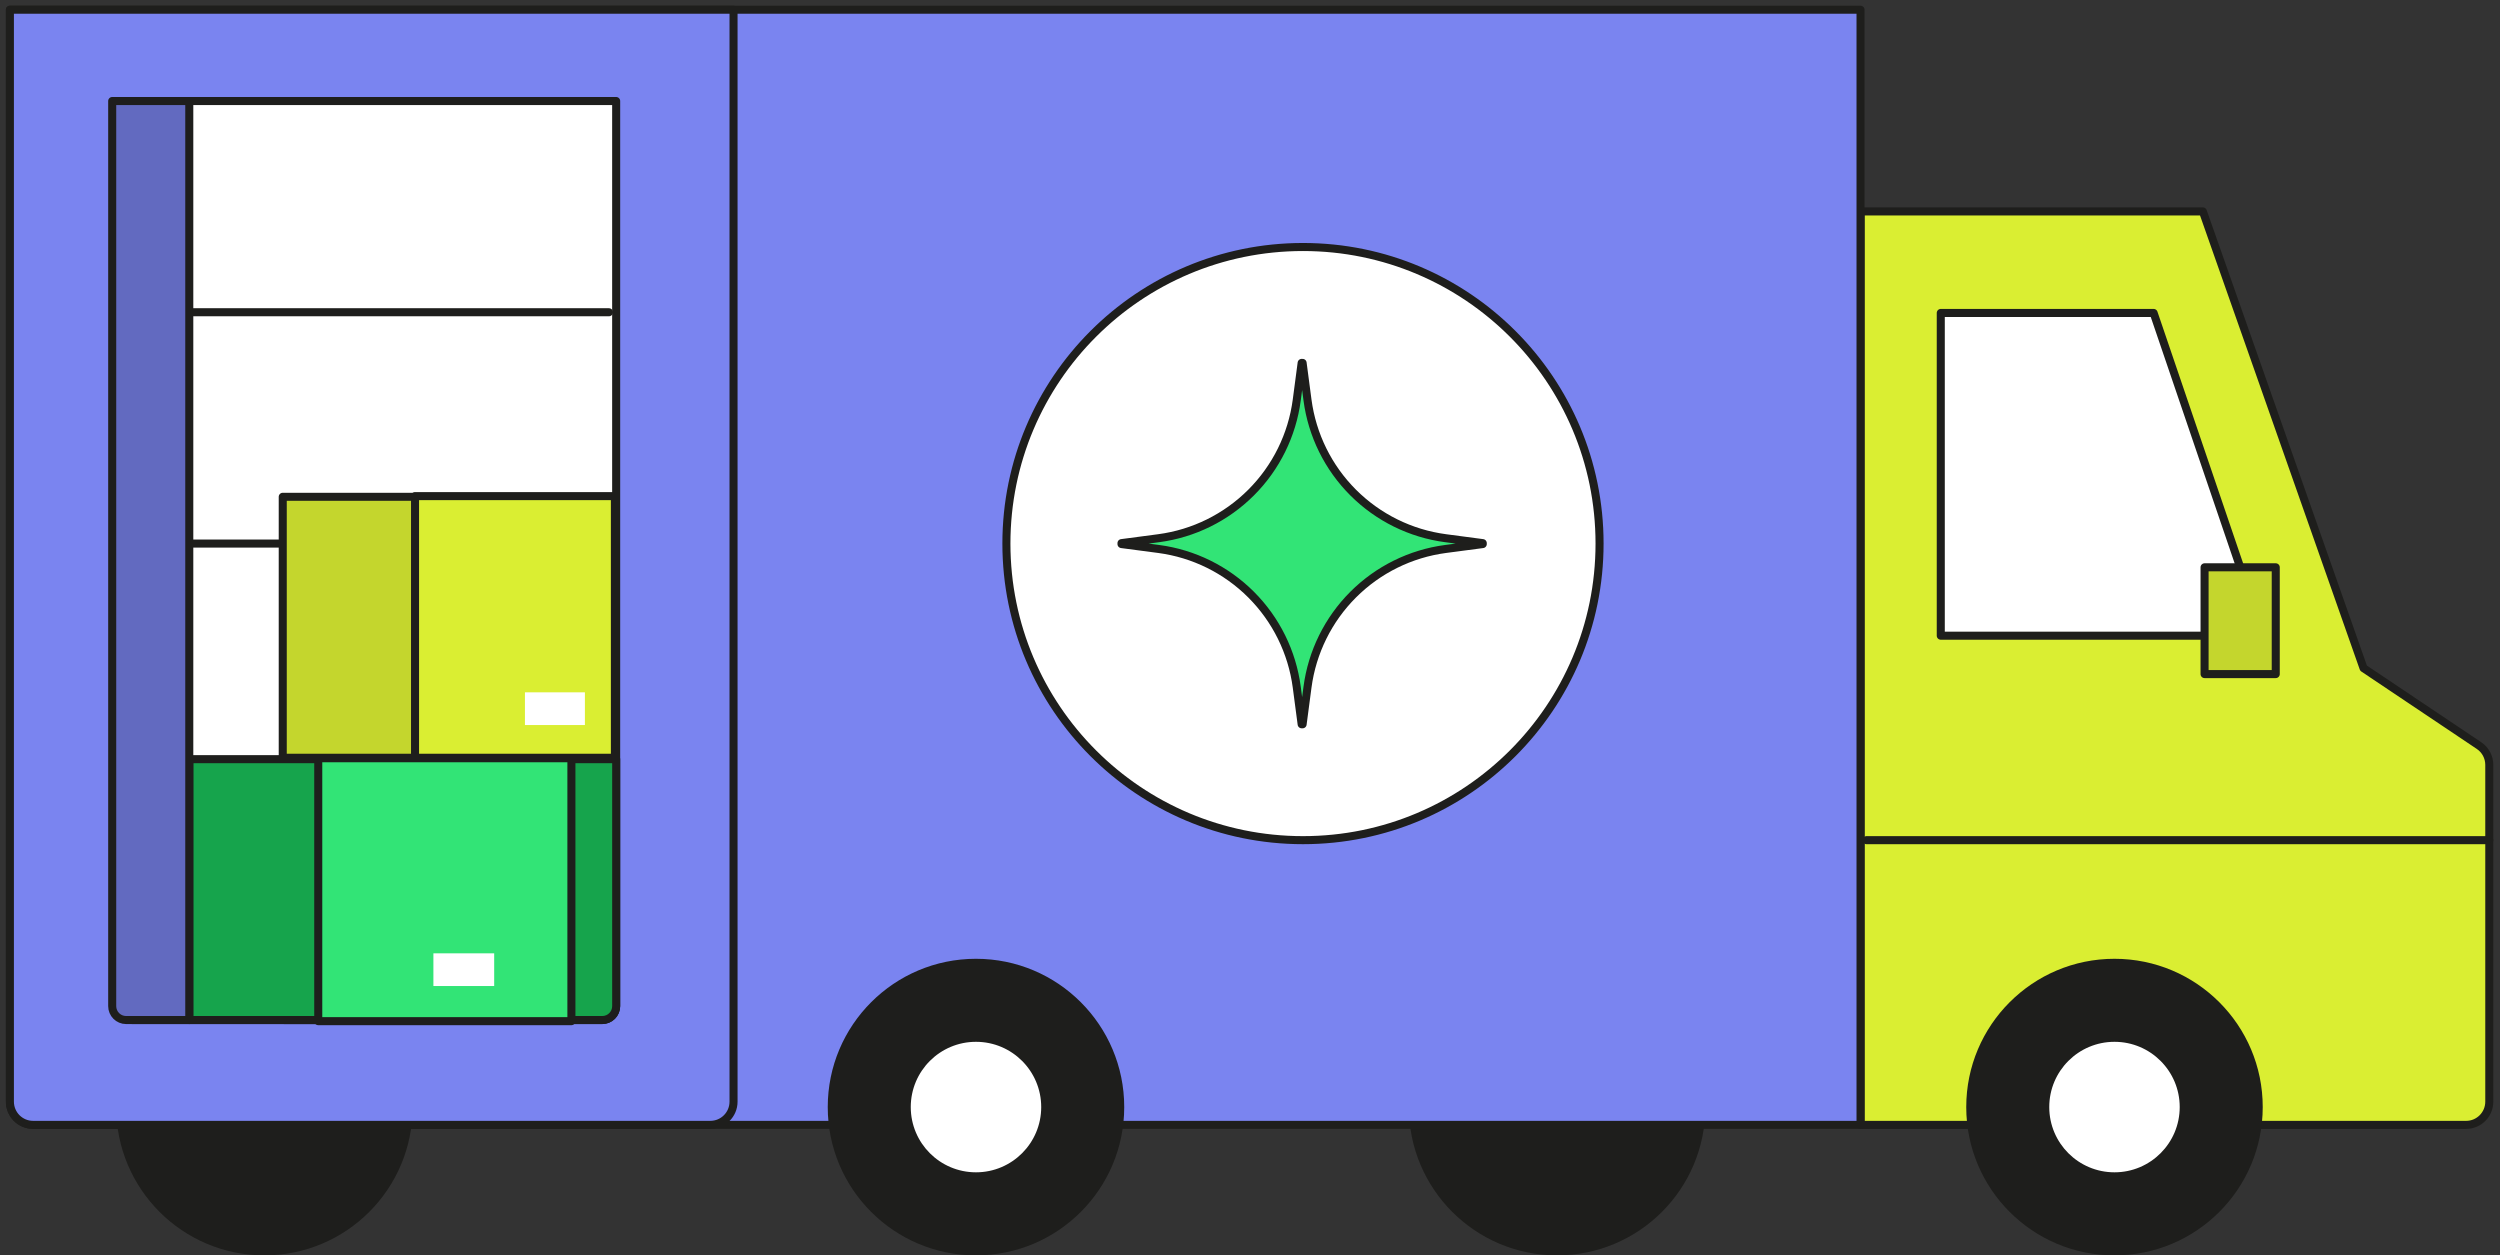 <svg width="233" height="117" viewBox="0 0 233 117" fill="none" xmlns="http://www.w3.org/2000/svg">
<rect x="0" y="0" width="233" height="117" fill="#333333" stroke="none"/>
<path d="M205.307 19.704H173.403V104.839H229.84C231.034 104.839 232.002 103.871 232.002 102.677V71.283C232.002 70.562 231.643 69.889 231.044 69.488L220.282 62.272L205.307 19.704Z" fill="#DAEE32" stroke="#1E1E1C" stroke-width="0.75" stroke-linecap="round" stroke-linejoin="round"/>
<path d="M173.955 78.303H232.001" stroke="#1E1E1C" stroke-width="0.75" stroke-linecap="round" stroke-linejoin="round"/>
<path d="M24.643 117C32.273 117 38.459 110.812 38.459 103.179C38.459 95.547 32.273 89.359 24.643 89.359C17.012 89.359 10.826 95.547 10.826 103.179C10.826 110.812 17.012 117 24.643 117Z" fill="#1E1E1C"/>
<path d="M145.122 117C152.752 117 158.938 110.812 158.938 103.179C158.938 95.547 152.752 89.359 145.122 89.359C137.491 89.359 131.306 95.547 131.306 103.179C131.306 110.812 137.491 117 145.122 117Z" fill="#1E1E1C"/>
<path d="M0.922 0.908H173.402V104.838H3.084C1.89 104.838 0.922 103.87 0.922 102.676V0.908Z" fill="#7A84F0" stroke="#1E1E1C" stroke-width="0.75" stroke-linecap="round" stroke-linejoin="round"/>
<path d="M0.922 0.908H68.366V102.676C68.366 103.87 67.398 104.838 66.204 104.838H3.084C1.89 104.838 0.922 103.87 0.922 102.676V0.908Z" fill="#7A84F0" stroke="#1E1E1C" stroke-width="0.75" stroke-linecap="round" stroke-linejoin="round"/>
<path d="M11.009 9.415H57.427V93.771C57.427 94.487 56.846 95.068 56.13 95.068H12.306C11.59 95.068 11.009 94.487 11.009 93.771V9.415Z" fill="white" stroke="#1E1E1C" stroke-width="0.75" stroke-linecap="round" stroke-linejoin="round"/>
<path d="M11.425 29.102H56.756" stroke="#1E1E1C" stroke-width="0.75" stroke-linecap="round" stroke-linejoin="round"/>
<path d="M11.425 50.662H56.756" stroke="#1E1E1C" stroke-width="0.75" stroke-linecap="round" stroke-linejoin="round"/>
<path d="M11.425 76.092H56.756" stroke="#1E1E1C" stroke-width="0.75" stroke-linecap="round" stroke-linejoin="round"/>
<path d="M197.07 117C204.701 117 210.886 110.812 210.886 103.179C210.886 95.547 204.701 89.359 197.07 89.359C189.44 89.359 183.254 95.547 183.254 103.179C183.254 110.812 189.44 117 197.07 117Z" fill="#1E1E1C"/>
<path d="M197.07 109.26C200.427 109.26 203.149 106.537 203.149 103.179C203.149 99.82 200.427 97.097 197.07 97.097C193.712 97.097 190.991 99.82 190.991 103.179C190.991 106.537 193.712 109.26 197.07 109.26Z" fill="white"/>
<path d="M90.962 117C98.593 117 104.778 110.812 104.778 103.179C104.778 95.547 98.593 89.359 90.962 89.359C83.332 89.359 77.146 95.547 77.146 103.179C77.146 110.812 83.332 117 90.962 117Z" fill="#1E1E1C"/>
<path d="M90.962 109.26C94.319 109.26 97.041 106.537 97.041 103.179C97.041 99.82 94.319 97.097 90.962 97.097C87.604 97.097 84.883 99.82 84.883 103.179C84.883 106.537 87.604 109.26 90.962 109.26Z" fill="white"/>
<circle cx="121.438" cy="50.662" r="27.641" fill="white" stroke="#1E1E1C" stroke-width="0.75" stroke-linecap="round" stroke-linejoin="round"/>
<path d="M134.73 50.161C131.469 49.729 128.44 48.233 126.114 45.906C123.787 43.579 122.292 40.55 121.859 37.287L121.403 33.823H121.314L120.857 37.287C120.425 40.55 118.93 43.579 116.603 45.906C114.277 48.233 111.248 49.729 107.987 50.161L104.523 50.619V50.707L107.987 51.164C111.248 51.596 114.277 53.092 116.603 55.419C118.93 57.746 120.425 60.776 120.857 64.038L121.314 67.503H121.403L121.859 64.038C122.292 60.776 123.787 57.746 126.114 55.419C128.44 53.092 131.469 51.596 134.73 51.164L138.193 50.707V50.619L134.73 50.161Z" fill="#32E476" stroke="#1E1E1C" stroke-width="0.75" stroke-miterlimit="10" stroke-linecap="round" stroke-linejoin="round"/>
<path d="M26.483 70.754H57.429V93.771C57.429 94.488 56.848 95.068 56.132 95.068H26.483V70.754Z" fill="#16A44C" stroke="#1E1E1C" stroke-width="0.75" stroke-linecap="round" stroke-linejoin="round"/>
<path d="M17.641 70.754H48.587V95.068H17.641V70.754Z" fill="#16A44C" stroke="#1E1E1C" stroke-width="0.75" stroke-linecap="round" stroke-linejoin="round"/>
<path d="M29.661 70.671H53.255V95.172H29.661V70.671Z" fill="#32E476" stroke="#1E1E1C" stroke-width="0.75" stroke-linecap="round" stroke-linejoin="round"/>
<path d="M40.393 88.85H46.058V91.897H40.393V88.85Z" fill="white"/>
<path d="M26.352 46.301H57.142V70.622H26.352V46.301Z" fill="#C4D62D" stroke="#1E1E1C" stroke-width="0.75" stroke-linecap="round" stroke-linejoin="round"/>
<path d="M38.682 46.239H57.308V70.621H38.682V46.239Z" fill="#DAEE32" stroke="#1E1E1C" stroke-width="0.75" stroke-linecap="round" stroke-linejoin="round"/>
<path d="M48.925 64.525H54.513V67.573H48.925V64.525Z" fill="white"/>
<path d="M180.88 59.247L210.96 59.247L200.718 29.167L180.88 29.167V59.247Z" fill="white" stroke="#1E1E1C" stroke-width="0.75" stroke-linecap="round" stroke-linejoin="round"/>
<rect x="205.466" y="52.873" width="6.634" height="9.951" fill="#C4D62D" stroke="#1E1E1C" stroke-width="0.75" stroke-linecap="round" stroke-linejoin="round"/>
<path d="M10.457 9.415H17.641V95.068H11.754C11.038 95.068 10.457 94.487 10.457 93.771V9.415Z" fill="#626AC0" stroke="#1E1E1C" stroke-width="0.75" stroke-linecap="round" stroke-linejoin="round"/>
</svg>

